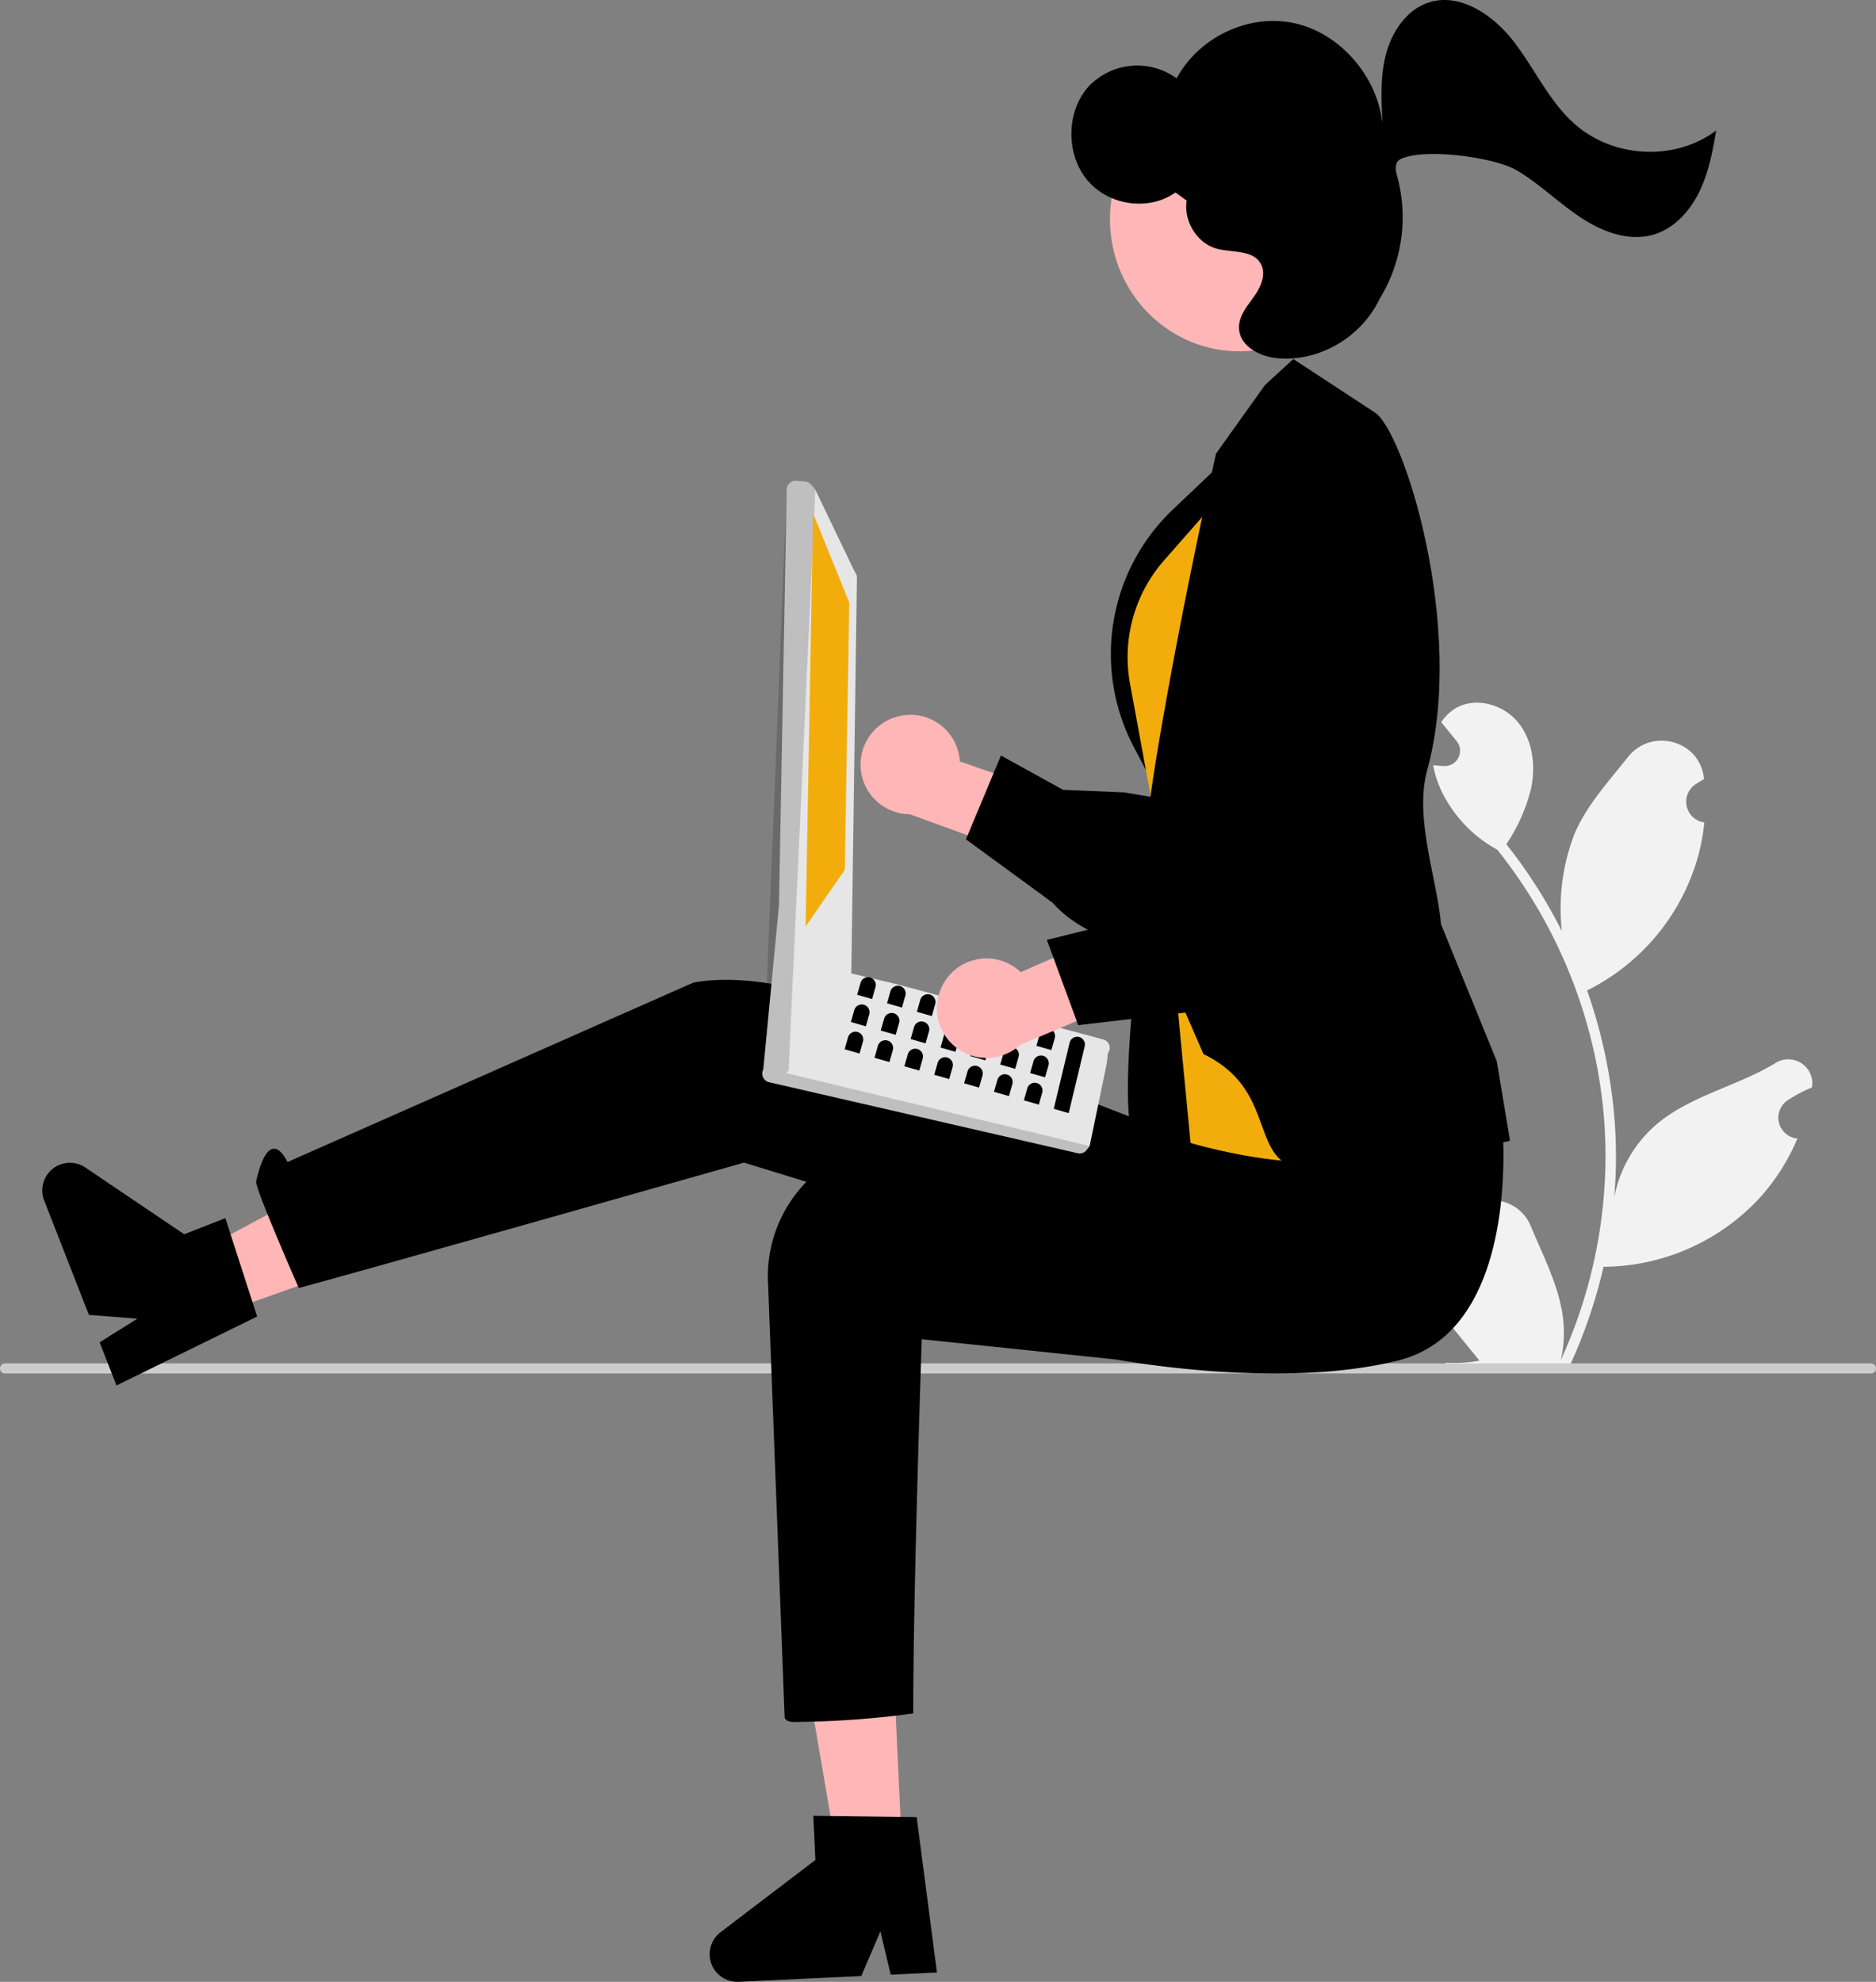<svg xmlns="http://www.w3.org/2000/svg" width="439.67" height="464.427" viewBox="0 0 439.67 464.427">
  <rect x="0" y="0" width="439.67" height="464.427" fill="#808080" stroke="none"/>
  <g id="Contact" transform="translate(0)">
    <path id="Tracé_1" data-name="Tracé 1" d="M185.08,622.8a3.613,3.613,0,0,0,2.619-6.263l-.248-.984.1-.236a9.7,9.7,0,0,1,17.9.067c2.927,7.051,6.654,14.113,7.572,21.568a28.707,28.707,0,0,1-.5,9.872,115.086,115.086,0,0,0,10.469-47.8,111.078,111.078,0,0,0-.689-12.392q-.571-5.06-1.584-10.047a116.419,116.419,0,0,0-23.087-49.342,30.983,30.983,0,0,1-12.886-13.369,23.633,23.633,0,0,1-2.149-6.458c.627.082,1.265.134,1.892.175l.6.031h.074a3.58,3.58,0,0,0,2.94-5.832l-.813-1c-.411-.514-.833-1.018-1.244-1.532a1.776,1.776,0,0,1-.134-.154c-.473-.586-.946-1.162-1.419-1.748a10.352,10.352,0,0,1,3.394-3.28c4.741-2.777,11.281-.854,14.706,3.435s4.083,10.3,2.89,15.662a41.485,41.485,0,0,1-5.738,12.793c.257.329.525.648.782.977a117.173,117.173,0,0,1,12.23,19.375,48.71,48.71,0,0,1,2.894-22.618c2.783-6.715,8-12.37,12.595-18.175,5.519-6.973,16.835-3.93,17.807,4.909l.028.257q-1.024.577-2,1.226a4.9,4.9,0,0,0,1.97,8.915l.1.015a48.767,48.767,0,0,1-1.285,7.291,50.21,50.21,0,0,1-25,31.468c-.4.206-.792.411-1.193.607a119.6,119.6,0,0,1,6.438,30.3,113.433,113.433,0,0,1-.082,18.315l.031-.216A29.974,29.974,0,0,1,235.3,591.3c7.874-6.469,19-8.851,27.494-14.05a5.625,5.625,0,0,1,8.616,5.472q-.017.114-.035.227a32.941,32.941,0,0,0-3.692,1.779q-1.024.578-2,1.226a4.9,4.9,0,0,0,1.976,8.919l.1.015.206.031a48.808,48.808,0,0,1-8.978,14.058,50.254,50.254,0,0,1-36.446,15.991h-.01a119.563,119.563,0,0,1-8.032,23.447H185.8c-.1-.319-.2-.648-.288-.967a32.6,32.6,0,0,0,7.939-.473c-2.129-2.612-4.257-5.245-6.386-7.857a1.8,1.8,0,0,1-.134-.154c-1.08-1.337-2.17-2.663-3.25-4h0a47.749,47.749,0,0,1,1.4-12.164Z" transform="translate(153.284 -328.112)" fill="#f2f2f2"/>
    <path id="Tracé_2" data-name="Tracé 2" d="M167.665,648.8a1.187,1.187,0,0,0,1.19,1.19h437.29a1.19,1.19,0,1,0,0-2.38H168.855a1.187,1.187,0,0,0-1.19,1.19Z" transform="translate(-167.665 -328.112)" fill="#ccc"/>
    <path id="Tracé_3" data-name="Tracé 3" d="M366.4,495.944a11.583,11.583,0,0,1,14.259,10.59l25,8.7-1.582,16.481-35.13-12.782a11.646,11.646,0,0,1-2.546-22.989Z" transform="translate(-155.708 -328.112)" fill="#ffb6b6"/>
    <path id="Tracé_4" data-name="Tracé 4" d="M307.718,543.848c9.94,6.928,27.452,10.472,51.285,10.31a9.53,9.53,0,0,0,7.026-3.064c6.377-6.641,6.128-21.8,6.088-23.264l6.99-26.342c.15-.4,4.019-11.212.083-18.759a12.369,12.369,0,0,0-8.226-6.269c-14.782-3.923-28.678,35.647-30.444,40.875L319.775,513.8l-14.326-.589-14.576-8.045-8.206,19.64,20.308,14.841a25.662,25.662,0,0,0,4.742,4.2Z" transform="translate(-56.283 -328.112)" fill="#000000"/>
    <path id="Tracé_5" data-name="Tracé 5" d="M253.575,654.2l-15.281.714-10.026-58.6,22.553-1.054Z" transform="translate(-42.173 -220.651)" fill="#ffb6b6"/>
    <path id="Tracé_6" data-name="Tracé 6" d="M436.256,753.947l-24.223-.312.484,10.349-22.224,16.935a6.472,6.472,0,0,0,4.225,11.613l28.759-1.345,4.479-10.469,2.414,10.147,10.843-.507Z" transform="translate(-221.421 -328.112)" fill="#000000"/>
    <path id="Tracé_7" data-name="Tracé 7" d="M320.209,528.378l-5.567-14.249,52.311-28.253,26.426,16.61Z" transform="translate(-268.351 -220.651)" fill="#ffb6b6"/>
    <path id="Tracé_8" data-name="Tracé 8" d="M597.425,636.626l-7.457-23.049-9.65,3.771-23.157-15.635a6.472,6.472,0,0,0-9.65,7.719l10.481,26.815,11.352.892-8.84,5.534,3.951,10.111Z" transform="translate(-537.157 -328.112)" fill="#000000"/>
    <path id="Tracé_9" data-name="Tracé 9" d="M547.315,593.431s-6.346,40.516-36.346,43.516-57.654-10.516-57.654-10.516l-84-25.87s-89.346,25.386-104.346,29.386c0,0-10.346-23.484-10-25,3.19-13.958,7.346-4.516,7.346-4.516l95-42s15-4,41,7,95.654,37.516,95.654,37.516Z" transform="translate(-194.941 -328.112)" fill="#000000"/>
    <path id="Tracé_10" data-name="Tracé 10" d="M427.049,590.947s5,48.536-24.22,55.951c-27.78,7.049-66.1-.182-66.1-.182l-45.681-4.769s-2,58.7-2,87.7a220.235,220.235,0,0,1-28,2c-2,0-2.133-1.048-2.133-1.048l-3.873-101.444A31.657,31.657,0,0,1,287.8,595.57q3.235.123,6.786.458c28.1,2.7,62.99-3.034,62.99-3.034Z" transform="translate(-75.021 -328.112)" fill="#000000"/>
    <path id="Tracé_11" data-name="Tracé 11" d="M325.27,520.535s-11.864,71.744-3.846,77.471,19.013,5.75,19.013,5.75l2.557-39.612Z" transform="translate(-54.301 -328.112)" fill="#000000"/>
    <path id="Tracé_12" data-name="Tracé 12" d="M346.989,432.424,331.126,447.5a46.752,46.752,0,0,0-9.2,55.6l7.583,14.46Z" transform="translate(-56.232 -328.112)" fill="#000000"/>
    <path id="Tracé_13" data-name="Tracé 13" d="M306.135,434.958l-21.494,24.483a34.355,34.355,0,0,0-8.362,19.2h0a34.356,34.356,0,0,0,.391,9.683l8.1,44.034,6.089,63.591s47,14.242,51.814-7.75S306.135,434.958,306.135,434.958Z" transform="translate(-11.831 -328.112)" fill="#f2ad0d"/>
    <path id="Tracé_14" data-name="Tracé 14" d="M298.59,601.923c30.9-5.149,38.467-6.171,38.939-6.352l.472-.18-3.1-18.584-13.078-32.135c-.849-10.512-6.358-24.754-3.206-36.194,9.161-33.257-5.723-80.253-12.529-83.853l-18.869-12.37-6.624,6.073L269.114,434.4c-9.449,42.091-15.975,81.323-15.658,83.721l5.832,41.207,6.872,15.807C287.008,585.2,272.989,606.19,298.59,601.923Z" transform="translate(15.889 -328.112)" fill="#000000"/>
    <path id="Tracé_15" data-name="Tracé 15" d="M427.129,571.693l-48.514-12.98-4.272-1.013-3.046-.723-3.55-.839-.028-.007a2.013,2.013,0,0,0-1.507.251l-18.014,21.6a1.589,1.589,0,0,0-.424.381.712.712,0,0,0-.128.135,2.056,2.056,0,0,0,1.159,3.21l72.378,16.652a2.039,2.039,0,0,0,2.049-.724l.734-.952,4-19.284.285-2.5a2,2,0,0,0,.375-.788,2.027,2.027,0,0,0-1.5-2.414Z" transform="translate(-168.594 -328.112)" fill="#e6e6e6"/>
    <path id="Tracé_16" data-name="Tracé 16" d="M428.677,596.683l-.739.955a2.038,2.038,0,0,1-2.044.724l-72.375-16.656a2.052,2.052,0,0,1-1.156-3.208.611.611,0,0,1,.126-.135Z" transform="translate(-173.305 -328.112)" opacity="0.17"/>
    <path id="Tracé_17" data-name="Tracé 17" d="M427.1,556l1.309-92.265a2.106,2.106,0,0,0-.467-1.542l-9.274-19.3-.963-1.17a2.132,2.132,0,0,0-1.425-.754l-2.019-.188a2.107,2.107,0,0,0-2.3,1.891h0L410.141,540.3v.007l-.9,9.4-1.067,11.162v.014l-1.666,17.366a2.062,2.062,0,0,0,.557,1.637,2.091,2.091,0,0,0,1.585.678l1.313-.026a2.139,2.139,0,0,0,1.364-.538l.735-.66.34-.31,14.007-21.653A2.094,2.094,0,0,0,427.1,556Z" transform="translate(-227.579 -328.112)" fill="#e6e6e6"/>
    <path id="Tracé_18" data-name="Tracé 18" d="M428.422,442.889l-6.267,136.136-.343.306-.732.658a2.133,2.133,0,0,1-1.364.538l-1.315.026a2.115,2.115,0,0,1-2.141-2.314l5.459-135.57a2.108,2.108,0,0,1,2.3-1.9l2.023.194a2.078,2.078,0,0,1,1.418.754Z" transform="translate(-237.338 -328.112)" opacity="0.17"/>
    <path id="Tracé_19" data-name="Tracé 19" d="M242.382,340.929l8.481,20.935-1.049,62.627-9.182,13.279Z" transform="translate(-51.825 -220.651)" fill="#f2ad0d"/>
    <path id="Tracé_20" data-name="Tracé 20" d="M359.049,571.141a1.821,1.821,0,0,1,1.252,2.249l-3.736,15.571-3.5-1L356.8,572.39a1.821,1.821,0,0,1,2.249-1.252Z" transform="translate(-106.101 -328.112)" fill="#000000"/>
    <path id="Tracé_21" data-name="Tracé 21" d="M363.115,569.147a1.821,1.821,0,0,1,1.252,2.249l-.8,2.8-3.5-1,.8-2.8a1.821,1.821,0,0,1,2.249-1.252Z" transform="translate(-117.169 -328.112)" fill="#000000"/>
    <path id="Tracé_22" data-name="Tracé 22" d="M370.117,567.153a1.821,1.821,0,0,1,1.252,2.249l-.8,2.8-3.5-1,.8-2.8a1.821,1.821,0,0,1,2.248-1.249Z" transform="translate(-131.173 -328.112)" fill="#000000"/>
    <path id="Tracé_23" data-name="Tracé 23" d="M377.119,565.16a1.821,1.821,0,0,1,1.252,2.249l-.8,2.8-3.5-1,.8-2.8a1.821,1.821,0,0,1,2.249-1.252Z" transform="translate(-145.177 -328.112)" fill="#000000"/>
    <path id="Tracé_24" data-name="Tracé 24" d="M384.121,563.166a1.821,1.821,0,0,1,1.252,2.249l-.8,2.8-3.5-1,.8-2.8a1.821,1.821,0,0,1,2.248-1.249Z" transform="translate(-159.181 -328.112)" fill="#000000"/>
    <path id="Tracé_25" data-name="Tracé 25" d="M391.126,561.172a1.821,1.821,0,0,1,1.252,2.249l-.8,2.8-3.5-1,.8-2.8a1.821,1.821,0,0,1,2.248-1.249Z" transform="translate(-173.191 -328.112)" fill="#000000"/>
    <path id="Tracé_26" data-name="Tracé 26" d="M398.126,559.178a1.821,1.821,0,0,1,1.252,2.249l-.8,2.8-3.5-1,.8-2.8a1.821,1.821,0,0,1,2.249-1.252Z" transform="translate(-187.191 -328.112)" fill="#000000"/>
    <path id="Tracé_27" data-name="Tracé 27" d="M405.126,557.185a1.821,1.821,0,0,1,1.252,2.249l-.8,2.8-3.5-1,.8-2.8a1.821,1.821,0,0,1,2.249-1.252Z" transform="translate(-201.191 -328.112)" fill="#000000"/>
    <path id="Tracé_28" data-name="Tracé 28" d="M364.585,575.532a1.821,1.821,0,0,1,1.252,2.249l-.8,2.8-3.5-1,.8-2.8A1.821,1.821,0,0,1,364.585,575.532Z" transform="translate(-120.109 -328.112)" fill="#000000"/>
    <path id="Tracé_29" data-name="Tracé 29" d="M371.586,573.539a1.821,1.821,0,0,1,1.252,2.249l-.8,2.8-3.5-1,.8-2.8a1.821,1.821,0,0,1,2.248-1.249Z" transform="translate(-134.111 -328.112)" fill="#000000"/>
    <path id="Tracé_30" data-name="Tracé 30" d="M378.588,571.545a1.821,1.821,0,0,1,1.252,2.249l-.8,2.8-3.5-1,.8-2.8a1.821,1.821,0,0,1,2.248-1.249Z" transform="translate(-148.115 -328.112)" fill="#000000"/>
    <path id="Tracé_31" data-name="Tracé 31" d="M385.59,569.551a1.821,1.821,0,0,1,1.252,2.249l-.8,2.8-3.5-1,.8-2.8a1.821,1.821,0,0,1,2.249-1.252Z" transform="translate(-162.119 -328.112)" fill="#000000"/>
    <path id="Tracé_32" data-name="Tracé 32" d="M392.592,567.557a1.821,1.821,0,0,1,1.252,2.249l-.8,2.8-3.5-1,.8-2.8a1.821,1.821,0,0,1,2.249-1.252Z" transform="translate(-176.123 -328.112)" fill="#000000"/>
    <path id="Tracé_33" data-name="Tracé 33" d="M399.594,565.564a1.821,1.821,0,0,1,1.252,2.249l-.8,2.8-3.5-1,.8-2.8a1.821,1.821,0,0,1,2.249-1.252Z" transform="translate(-190.127 -328.112)" fill="#000000"/>
    <path id="Tracé_34" data-name="Tracé 34" d="M406.6,563.57a1.821,1.821,0,0,1,1.252,2.249l-.8,2.8-3.5-1,.8-2.8a1.821,1.821,0,0,1,2.249-1.252Z" transform="translate(-204.131 -328.112)" fill="#000000"/>
    <path id="Tracé_35" data-name="Tracé 35" d="M366.054,581.917a1.821,1.821,0,0,1,1.252,2.249l-.8,2.8-3.5-1,.8-2.8a1.821,1.821,0,0,1,2.248-1.249Z" transform="translate(-123.047 -328.112)" fill="#000000"/>
    <path id="Tracé_36" data-name="Tracé 36" d="M373.056,579.924a1.821,1.821,0,0,1,1.252,2.249l-.8,2.8-3.5-1,.8-2.8a1.821,1.821,0,0,1,2.249-1.252Z" transform="translate(-137.051 -328.112)" fill="#000000"/>
    <path id="Tracé_37" data-name="Tracé 37" d="M380.058,577.93a1.821,1.821,0,0,1,1.252,2.249l-.8,2.8-3.5-1,.8-2.8a1.821,1.821,0,0,1,2.248-1.249Z" transform="translate(-151.055 -328.112)" fill="#000000"/>
    <path id="Tracé_38" data-name="Tracé 38" d="M387.059,575.936a1.821,1.821,0,0,1,1.252,2.249l-.8,2.8-3.5-1,.8-2.8a1.821,1.821,0,0,1,2.248-1.249Z" transform="translate(-165.057 -328.112)" fill="#000000"/>
    <path id="Tracé_39" data-name="Tracé 39" d="M394.061,573.943a1.821,1.821,0,0,1,1.252,2.249l-.8,2.8-3.5-1,.8-2.8a1.821,1.821,0,0,1,2.248-1.249Z" transform="translate(-179.061 -328.112)" fill="#000000"/>
    <path id="Tracé_40" data-name="Tracé 40" d="M401.063,571.949a1.821,1.821,0,0,1,1.252,2.249l-.8,2.8-3.5-1,.8-2.8a1.821,1.821,0,0,1,2.248-1.249Z" transform="translate(-193.065 -328.112)" fill="#000000"/>
    <path id="Tracé_41" data-name="Tracé 41" d="M408.065,569.955a1.821,1.821,0,0,1,1.252,2.249l-.8,2.8-3.5-1,.8-2.8a1.821,1.821,0,0,1,2.249-1.252Z" transform="translate(-207.069 -328.112)" fill="#000000"/>
    <path id="Tracé_42" data-name="Tracé 42" d="M335.805,557.871a11.583,11.583,0,0,1,17.655-1.937L377.7,545.306l10.052,13.157-34.445,14.529a11.646,11.646,0,0,1-17.5-15.119Z" transform="translate(-114.238 -328.112)" fill="#ffb6b6"/>
    <path id="Tracé_43" data-name="Tracé 43" d="M314.307,565.271c12-1.683,27.246-11,44.605-27.329a9.53,9.53,0,0,0,3.066-7.026c.157-9.206-10.337-20.148-11.362-21.194l-12.8-24.064c-.164-.4-4.681-10.952-12.7-13.807a12.369,12.369,0,0,0-10.294,1c-13.5,7.18,3.227,45.637,5.489,50.671L302.7,535.044l-10.9,9.313-16.157,4.018,7.345,19.978,24.981-2.936a25.664,25.664,0,0,0,6.333-.147Z" transform="translate(-30.29 -328.112)" fill="#000000"/>
    <ellipse id="Ellipse_1" data-name="Ellipse 1" cx="30.782" cy="30.111" rx="30.782" ry="30.111" transform="translate(264.019 85.701) rotate(-96.832)" fill="#ffb6b6"/>
    <path id="Tracé_44" data-name="Tracé 44" d="M322.69,356.829c-5.792-5.317-9.15-12.891-14.019-19.133s-12.66-11.419-19.941-8.958c-5.019,1.7-8.454,6.716-9.861,12.023s-1.115,10.937-.813,16.452c-1.223-11.26-9.938-21.274-20.573-23.64s-22.369,3.1-27.7,12.9a15.7,15.7,0,0,0-20.75,2.045c-5.122,5.814-5.222,15.724-.22,21.757s14.43,7.375,20.7,2.945l2.631,1.9c-.775,4.826,2.472,10.027,7.032,11.263,3.7,1,8.647.168,10.41,3.711,1.232,2.475-.161,5.442-1.756,7.649s-3.526,4.519-3.417,7.3c.164,4.189,4.8,6.581,8.8,6.99,9.651.985,19.557-4.617,23.979-13.559q.128-.259.283-.521a36.55,36.55,0,0,0,3.975-28.623c-.534-1.88-.4-3.343.869-3.955,5.477-2.647,21.975-.446,27.264,2.7s9.759,7.6,14.9,11.006,11.452,5.747,17.247,3.958c4.641-1.433,8.264-5.361,10.481-9.841s3.2-9.51,4.022-14.49C346.469,366.015,331.807,365.2,322.69,356.829Z" transform="translate(45.976 -328.112)" fill="#000000"/>
  </g>
</svg>
